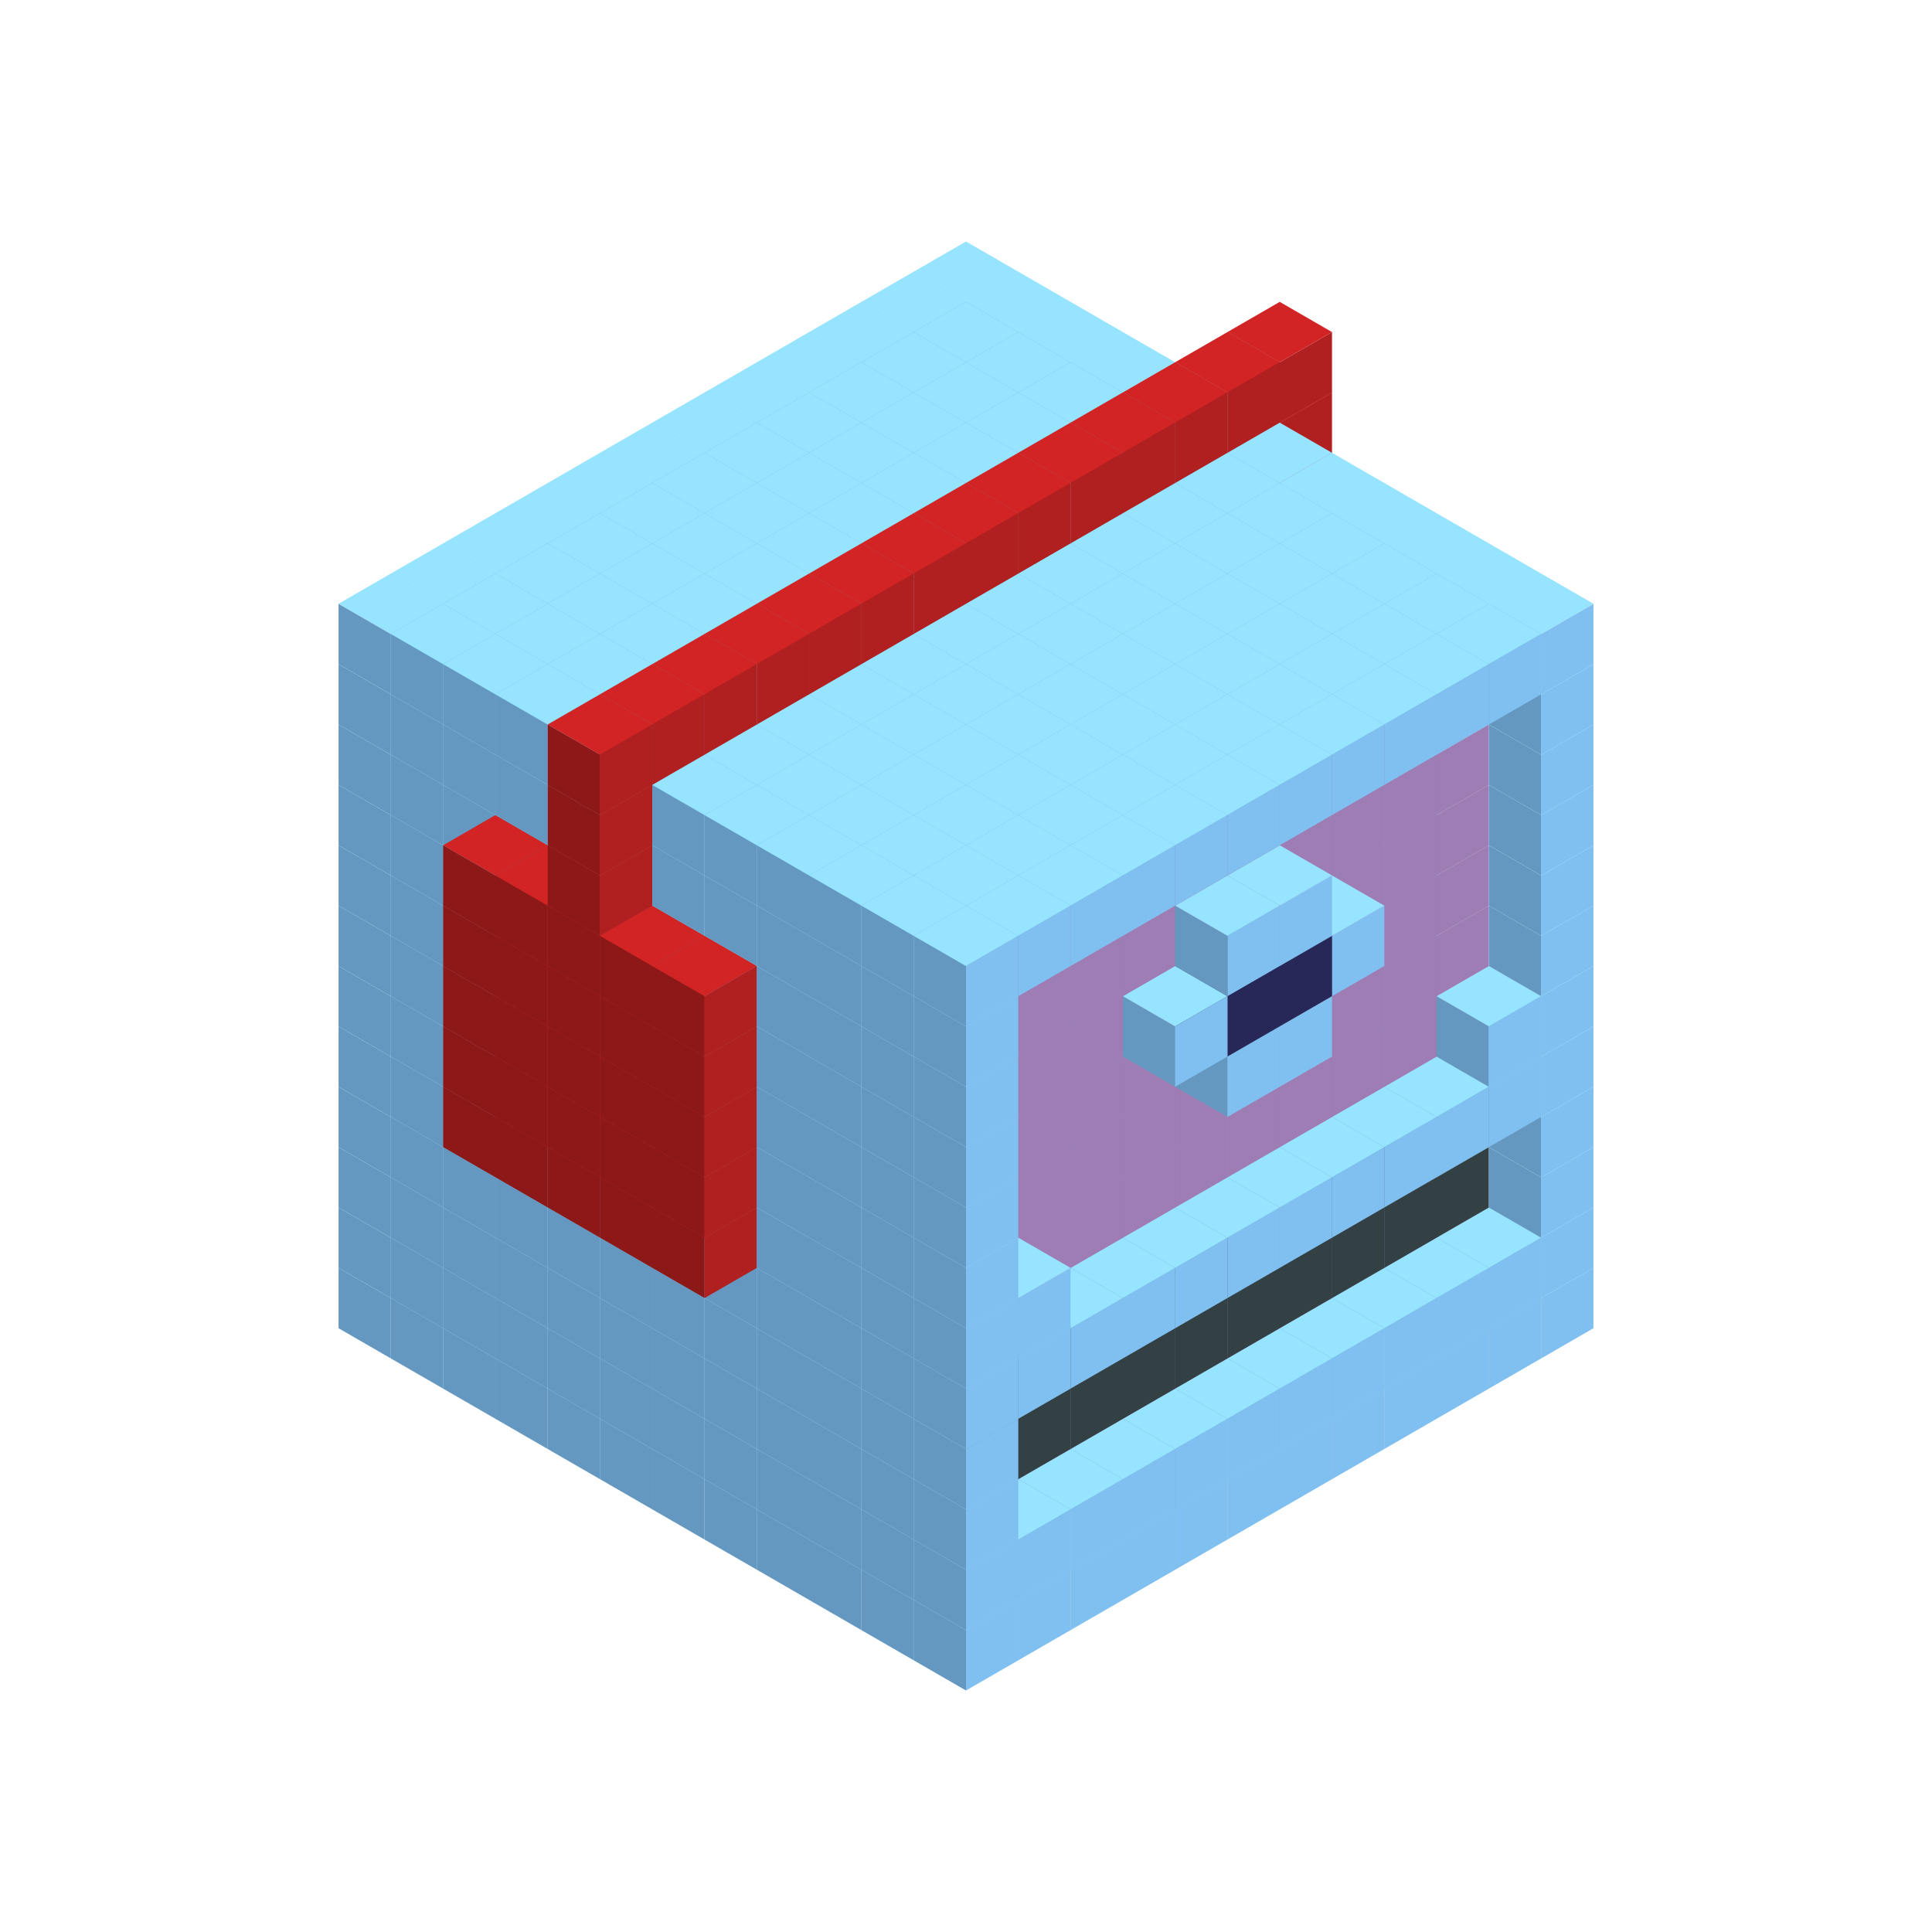 
<svg width='600' height='600' viewBox='4436371 5550000 3200000 3200000' xmlns='http://www.w3.org/2000/svg' xmlns:xlink='http://www.w3.org/1999/xlink'>
<use xlink:href='#v-0x0000013a-1' transform='translate(983738,3600000)'/>
<use xlink:href='#v-0x0000013a-1' transform='translate(1070341,3650000)'/>
<use xlink:href='#v-0x0000013a-1' transform='translate(1156944,3700000)'/>
<use xlink:href='#v-0x0000013a-1' transform='translate(1243547,3750000)'/>
<use xlink:href='#v-0x0000013a-1' transform='translate(1330150,3800000)'/>
<use xlink:href='#v-0x0000013a-1' transform='translate(1416753,3850000)'/>
<use xlink:href='#v-0x0000013a-1' transform='translate(1503356,3900000)'/>
<use xlink:href='#v-0x0000013a-1' transform='translate(1589959,3950000)'/>
<use xlink:href='#v-0x0000013a-1' transform='translate(1676562,4000000)'/>
<use xlink:href='#v-0x0000013a-1' transform='translate(1763165,4050000)'/>
<use xlink:href='#v-0x0000013a-1' transform='translate(1849768,4100000)'/>
<use xlink:href='#v-0x0000013a-1' transform='translate(2889004,3600000)'/>
<use xlink:href='#v-0x0000013a-1' transform='translate(2802401,3650000)'/>
<use xlink:href='#v-0x0000013a-1' transform='translate(2715798,3700000)'/>
<use xlink:href='#v-0x0000013a-1' transform='translate(2629195,3750000)'/>
<use xlink:href='#v-0x0000013a-1' transform='translate(2542592,3800000)'/>
<use xlink:href='#v-0x0000013a-1' transform='translate(2455989,3850000)'/>
<use xlink:href='#v-0x0000013a-1' transform='translate(2369386,3900000)'/>
<use xlink:href='#v-0x0000013a-1' transform='translate(2282783,3950000)'/>
<use xlink:href='#v-0x0000013a-1' transform='translate(2196180,4000000)'/>
<use xlink:href='#v-0x0000013a-1' transform='translate(2109577,4050000)'/>
<use xlink:href='#v-0x0000013a-1' transform='translate(2022974,4100000)'/>
<use xlink:href='#v-0x0000013a-1' transform='translate(1936371,4150000)'/>
<use xlink:href='#v-0x0000013a-1' transform='translate(983738,3500000)'/>
<use xlink:href='#v-0x0000013a-1' transform='translate(1070341,3550000)'/>
<use xlink:href='#v-0x0000013a-1' transform='translate(1156944,3600000)'/>
<use xlink:href='#v-0x0000013a-1' transform='translate(1243547,3650000)'/>
<use xlink:href='#v-0x0000013a-1' transform='translate(1330150,3700000)'/>
<use xlink:href='#v-0x0000013a-1' transform='translate(1416753,3750000)'/>
<use xlink:href='#v-0x0000013a-1' transform='translate(1503356,3800000)'/>
<use xlink:href='#v-0x0000013a-1' transform='translate(1589959,3850000)'/>
<use xlink:href='#v-0x0000013a-1' transform='translate(1676562,3900000)'/>
<use xlink:href='#v-0x0000013a-1' transform='translate(1763165,3950000)'/>
<use xlink:href='#v-0x0000013a-2' transform='translate(2715798,3500000)'/>
<use xlink:href='#v-0x0000013a-2' transform='translate(2629195,3550000)'/>
<use xlink:href='#v-0x0000013a-2' transform='translate(2542592,3600000)'/>
<use xlink:href='#v-0x0000013a-2' transform='translate(2455989,3650000)'/>
<use xlink:href='#v-0x0000013a-2' transform='translate(2369386,3700000)'/>
<use xlink:href='#v-0x0000013a-2' transform='translate(2282783,3750000)'/>
<use xlink:href='#v-0x0000013a-2' transform='translate(2196180,3800000)'/>
<use xlink:href='#v-0x0000013a-2' transform='translate(2109577,3850000)'/>
<use xlink:href='#v-0x0000013a-2' transform='translate(2022974,3900000)'/>
<use xlink:href='#v-0x0000013a-2' transform='translate(1936371,3950000)'/>
<use xlink:href='#v-0x0000013a-1' transform='translate(1849768,4000000)'/>
<use xlink:href='#v-0x0000013a-1' transform='translate(2889004,3500000)'/>
<use xlink:href='#v-0x0000013a-1' transform='translate(2802401,3550000)'/>
<use xlink:href='#v-0x0000013a-1' transform='translate(2715798,3600000)'/>
<use xlink:href='#v-0x0000013a-1' transform='translate(2629195,3650000)'/>
<use xlink:href='#v-0x0000013a-1' transform='translate(2542592,3700000)'/>
<use xlink:href='#v-0x0000013a-1' transform='translate(2455989,3750000)'/>
<use xlink:href='#v-0x0000013a-1' transform='translate(2369386,3800000)'/>
<use xlink:href='#v-0x0000013a-1' transform='translate(2282783,3850000)'/>
<use xlink:href='#v-0x0000013a-1' transform='translate(2196180,3900000)'/>
<use xlink:href='#v-0x0000013a-1' transform='translate(2109577,3950000)'/>
<use xlink:href='#v-0x0000013a-1' transform='translate(2022974,4000000)'/>
<use xlink:href='#v-0x0000013a-1' transform='translate(1936371,4050000)'/>
<use xlink:href='#v-0x0000013a-1' transform='translate(983738,3400000)'/>
<use xlink:href='#v-0x0000013a-1' transform='translate(1070341,3450000)'/>
<use xlink:href='#v-0x0000013a-1' transform='translate(1156944,3500000)'/>
<use xlink:href='#v-0x0000013a-1' transform='translate(1243547,3550000)'/>
<use xlink:href='#v-0x0000013a-1' transform='translate(1330150,3600000)'/>
<use xlink:href='#v-0x0000013a-1' transform='translate(1416753,3650000)'/>
<use xlink:href='#v-0x0000013a-1' transform='translate(1503356,3700000)'/>
<use xlink:href='#v-0x0000013a-1' transform='translate(1589959,3750000)'/>
<use xlink:href='#v-0x0000013a-1' transform='translate(1676562,3800000)'/>
<use xlink:href='#v-0x0000013a-1' transform='translate(1763165,3850000)'/>
<use xlink:href='#v-0x0000013a-4' transform='translate(2715798,3400000)'/>
<use xlink:href='#v-0x0000013a-4' transform='translate(2629195,3450000)'/>
<use xlink:href='#v-0x0000013a-4' transform='translate(2542592,3500000)'/>
<use xlink:href='#v-0x0000013a-4' transform='translate(2455989,3550000)'/>
<use xlink:href='#v-0x0000013a-4' transform='translate(2369386,3600000)'/>
<use xlink:href='#v-0x0000013a-4' transform='translate(2282783,3650000)'/>
<use xlink:href='#v-0x0000013a-4' transform='translate(2196180,3700000)'/>
<use xlink:href='#v-0x0000013a-4' transform='translate(2109577,3750000)'/>
<use xlink:href='#v-0x0000013a-4' transform='translate(2022974,3800000)'/>
<use xlink:href='#v-0x0000013a-4' transform='translate(1936371,3850000)'/>
<use xlink:href='#v-0x0000013a-1' transform='translate(1849768,3900000)'/>
<use xlink:href='#v-0x0000013a-1' transform='translate(2889004,3400000)'/>
<use xlink:href='#v-0x0000013a-1' transform='translate(1936371,3950000)'/>
<use xlink:href='#v-0x0000013a-1' transform='translate(983738,3300000)'/>
<use xlink:href='#v-0x0000013a-1' transform='translate(1070341,3350000)'/>
<use xlink:href='#v-0x0000013a-1' transform='translate(1156944,3400000)'/>
<use xlink:href='#v-0x0000013a-1' transform='translate(1243547,3450000)'/>
<use xlink:href='#v-0x0000013a-1' transform='translate(1330150,3500000)'/>
<use xlink:href='#v-0x0000013a-1' transform='translate(1416753,3550000)'/>
<use xlink:href='#v-0x0000013a-1' transform='translate(1503356,3600000)'/>
<use xlink:href='#v-0x0000013a-1' transform='translate(1589959,3650000)'/>
<use xlink:href='#v-0x0000013a-1' transform='translate(1676562,3700000)'/>
<use xlink:href='#v-0x0000013a-1' transform='translate(1763165,3750000)'/>
<use xlink:href='#v-0x0000013a-4' transform='translate(2715798,3300000)'/>
<use xlink:href='#v-0x0000013a-4' transform='translate(2629195,3350000)'/>
<use xlink:href='#v-0x0000013a-4' transform='translate(2542592,3400000)'/>
<use xlink:href='#v-0x0000013a-4' transform='translate(2455989,3450000)'/>
<use xlink:href='#v-0x0000013a-4' transform='translate(2369386,3500000)'/>
<use xlink:href='#v-0x0000013a-4' transform='translate(2282783,3550000)'/>
<use xlink:href='#v-0x0000013a-4' transform='translate(2196180,3600000)'/>
<use xlink:href='#v-0x0000013a-4' transform='translate(2109577,3650000)'/>
<use xlink:href='#v-0x0000013a-4' transform='translate(2022974,3700000)'/>
<use xlink:href='#v-0x0000013a-4' transform='translate(1936371,3750000)'/>
<use xlink:href='#v-0x0000013a-1' transform='translate(1849768,3800000)'/>
<use xlink:href='#v-0x0000013a-1' transform='translate(2889004,3300000)'/>
<use xlink:href='#v-0x0000013a-1' transform='translate(1936371,3850000)'/>
<use xlink:href='#v-0x0000013a-1' transform='translate(983738,3200000)'/>
<use xlink:href='#v-0x0000013a-1' transform='translate(1070341,3250000)'/>
<use xlink:href='#v-0x0000013a-1' transform='translate(1156944,3300000)'/>
<use xlink:href='#v-0x0000013a-1' transform='translate(1243547,3350000)'/>
<use xlink:href='#v-0x0000013a-1' transform='translate(1330150,3400000)'/>
<use xlink:href='#v-0x0000013a-1' transform='translate(1416753,3450000)'/>
<use xlink:href='#v-0x0000013a-1' transform='translate(1503356,3500000)'/>
<use xlink:href='#v-0x0000013a-1' transform='translate(1589959,3550000)'/>
<use xlink:href='#v-0x0000013a-1' transform='translate(1676562,3600000)'/>
<use xlink:href='#v-0x0000013a-1' transform='translate(1763165,3650000)'/>
<use xlink:href='#v-0x0000013a-2' transform='translate(2715798,3200000)'/>
<use xlink:href='#v-0x0000013a-2' transform='translate(2629195,3250000)'/>
<use xlink:href='#v-0x0000013a-2' transform='translate(2542592,3300000)'/>
<use xlink:href='#v-0x0000013a-2' transform='translate(2455989,3350000)'/>
<use xlink:href='#v-0x0000013a-2' transform='translate(2369386,3400000)'/>
<use xlink:href='#v-0x0000013a-2' transform='translate(2282783,3450000)'/>
<use xlink:href='#v-0x0000013a-2' transform='translate(2196180,3500000)'/>
<use xlink:href='#v-0x0000013a-2' transform='translate(2109577,3550000)'/>
<use xlink:href='#v-0x0000013a-2' transform='translate(2022974,3600000)'/>
<use xlink:href='#v-0x0000013a-2' transform='translate(1936371,3650000)'/>
<use xlink:href='#v-0x0000013a-1' transform='translate(1849768,3700000)'/>
<use xlink:href='#v-0x0000013a-1' transform='translate(2889004,3200000)'/>
<use xlink:href='#v-0x0000013a-1' transform='translate(2802401,3250000)'/>
<use xlink:href='#v-0x0000013a-1' transform='translate(2715798,3300000)'/>
<use xlink:href='#v-0x0000013a-1' transform='translate(2629195,3350000)'/>
<use xlink:href='#v-0x0000013a-1' transform='translate(2542592,3400000)'/>
<use xlink:href='#v-0x0000013a-1' transform='translate(2455989,3450000)'/>
<use xlink:href='#v-0x0000013a-1' transform='translate(2369386,3500000)'/>
<use xlink:href='#v-0x0000013a-1' transform='translate(2282783,3550000)'/>
<use xlink:href='#v-0x0000013a-1' transform='translate(2196180,3600000)'/>
<use xlink:href='#v-0x0000013a-1' transform='translate(2109577,3650000)'/>
<use xlink:href='#v-0x0000013a-1' transform='translate(2022974,3700000)'/>
<use xlink:href='#v-0x0000013a-1' transform='translate(1936371,3750000)'/>
<use xlink:href='#v-0x0000013a-1' transform='translate(983738,3100000)'/>
<use xlink:href='#v-0x0000013a-1' transform='translate(1070341,3150000)'/>
<use xlink:href='#v-0x0000013a-1' transform='translate(1156944,3200000)'/>
<use xlink:href='#v-0x0000013a-5' transform='translate(2282783,2650000)'/>
<use xlink:href='#v-0x0000013a-1' transform='translate(1243547,3250000)'/>
<use xlink:href='#v-0x0000013a-5' transform='translate(1156944,3300000)'/>
<use xlink:href='#v-0x0000013a-5' transform='translate(2369386,2700000)'/>
<use xlink:href='#v-0x0000013a-1' transform='translate(1330150,3300000)'/>
<use xlink:href='#v-0x0000013a-5' transform='translate(1243547,3350000)'/>
<use xlink:href='#v-0x0000013a-5' transform='translate(2455989,2750000)'/>
<use xlink:href='#v-0x0000013a-1' transform='translate(1416753,3350000)'/>
<use xlink:href='#v-0x0000013a-5' transform='translate(1330150,3400000)'/>
<use xlink:href='#v-0x0000013a-5' transform='translate(2542592,2800000)'/>
<use xlink:href='#v-0x0000013a-1' transform='translate(1503356,3400000)'/>
<use xlink:href='#v-0x0000013a-5' transform='translate(1416753,3450000)'/>
<use xlink:href='#v-0x0000013a-5' transform='translate(2629195,2850000)'/>
<use xlink:href='#v-0x0000013a-1' transform='translate(1589959,3450000)'/>
<use xlink:href='#v-0x0000013a-5' transform='translate(1503356,3500000)'/>
<use xlink:href='#v-0x0000013a-1' transform='translate(1676562,3500000)'/>
<use xlink:href='#v-0x0000013a-1' transform='translate(1763165,3550000)'/>
<use xlink:href='#v-0x0000013a-2' transform='translate(2715798,3100000)'/>
<use xlink:href='#v-0x0000013a-2' transform='translate(2629195,3150000)'/>
<use xlink:href='#v-0x0000013a-2' transform='translate(2542592,3200000)'/>
<use xlink:href='#v-0x0000013a-2' transform='translate(2455989,3250000)'/>
<use xlink:href='#v-0x0000013a-2' transform='translate(2369386,3300000)'/>
<use xlink:href='#v-0x0000013a-2' transform='translate(2282783,3350000)'/>
<use xlink:href='#v-0x0000013a-2' transform='translate(2196180,3400000)'/>
<use xlink:href='#v-0x0000013a-2' transform='translate(2109577,3450000)'/>
<use xlink:href='#v-0x0000013a-2' transform='translate(2022974,3500000)'/>
<use xlink:href='#v-0x0000013a-2' transform='translate(1936371,3550000)'/>
<use xlink:href='#v-0x0000013a-1' transform='translate(1849768,3600000)'/>
<use xlink:href='#v-0x0000013a-1' transform='translate(2889004,3100000)'/>
<use xlink:href='#v-0x0000013a-1' transform='translate(2802401,3150000)'/>
<use xlink:href='#v-0x0000013a-1' transform='translate(2022974,3600000)'/>
<use xlink:href='#v-0x0000013a-1' transform='translate(1936371,3650000)'/>
<use xlink:href='#v-0x0000013a-1' transform='translate(983738,3000000)'/>
<use xlink:href='#v-0x0000013a-1' transform='translate(1070341,3050000)'/>
<use xlink:href='#v-0x0000013a-1' transform='translate(1156944,3100000)'/>
<use xlink:href='#v-0x0000013a-5' transform='translate(2282783,2550000)'/>
<use xlink:href='#v-0x0000013a-1' transform='translate(1243547,3150000)'/>
<use xlink:href='#v-0x0000013a-5' transform='translate(1156944,3200000)'/>
<use xlink:href='#v-0x0000013a-5' transform='translate(2369386,2600000)'/>
<use xlink:href='#v-0x0000013a-1' transform='translate(1330150,3200000)'/>
<use xlink:href='#v-0x0000013a-5' transform='translate(1243547,3250000)'/>
<use xlink:href='#v-0x0000013a-5' transform='translate(2455989,2650000)'/>
<use xlink:href='#v-0x0000013a-1' transform='translate(1416753,3250000)'/>
<use xlink:href='#v-0x0000013a-5' transform='translate(1330150,3300000)'/>
<use xlink:href='#v-0x0000013a-5' transform='translate(2542592,2700000)'/>
<use xlink:href='#v-0x0000013a-1' transform='translate(1503356,3300000)'/>
<use xlink:href='#v-0x0000013a-5' transform='translate(1416753,3350000)'/>
<use xlink:href='#v-0x0000013a-5' transform='translate(2629195,2750000)'/>
<use xlink:href='#v-0x0000013a-1' transform='translate(1589959,3350000)'/>
<use xlink:href='#v-0x0000013a-5' transform='translate(1503356,3400000)'/>
<use xlink:href='#v-0x0000013a-1' transform='translate(1676562,3400000)'/>
<use xlink:href='#v-0x0000013a-1' transform='translate(1763165,3450000)'/>
<use xlink:href='#v-0x0000013a-2' transform='translate(2715798,3000000)'/>
<use xlink:href='#v-0x0000013a-2' transform='translate(2629195,3050000)'/>
<use xlink:href='#v-0x0000013a-2' transform='translate(2542592,3100000)'/>
<use xlink:href='#v-0x0000013a-2' transform='translate(2455989,3150000)'/>
<use xlink:href='#v-0x0000013a-2' transform='translate(2369386,3200000)'/>
<use xlink:href='#v-0x0000013a-2' transform='translate(2282783,3250000)'/>
<use xlink:href='#v-0x0000013a-2' transform='translate(2196180,3300000)'/>
<use xlink:href='#v-0x0000013a-2' transform='translate(2109577,3350000)'/>
<use xlink:href='#v-0x0000013a-2' transform='translate(2022974,3400000)'/>
<use xlink:href='#v-0x0000013a-2' transform='translate(1936371,3450000)'/>
<use xlink:href='#v-0x0000013a-1' transform='translate(1849768,3500000)'/>
<use xlink:href='#v-0x0000013a-1' transform='translate(2889004,3000000)'/>
<use xlink:href='#v-0x0000013a-1' transform='translate(1936371,3550000)'/>
<use xlink:href='#v-0x0000013a-1' transform='translate(983738,2900000)'/>
<use xlink:href='#v-0x0000013a-1' transform='translate(1070341,2950000)'/>
<use xlink:href='#v-0x0000013a-1' transform='translate(1156944,3000000)'/>
<use xlink:href='#v-0x0000013a-5' transform='translate(2282783,2450000)'/>
<use xlink:href='#v-0x0000013a-1' transform='translate(1243547,3050000)'/>
<use xlink:href='#v-0x0000013a-5' transform='translate(1156944,3100000)'/>
<use xlink:href='#v-0x0000013a-5' transform='translate(2369386,2500000)'/>
<use xlink:href='#v-0x0000013a-1' transform='translate(1330150,3100000)'/>
<use xlink:href='#v-0x0000013a-5' transform='translate(1243547,3150000)'/>
<use xlink:href='#v-0x0000013a-5' transform='translate(2455989,2550000)'/>
<use xlink:href='#v-0x0000013a-1' transform='translate(1416753,3150000)'/>
<use xlink:href='#v-0x0000013a-5' transform='translate(1330150,3200000)'/>
<use xlink:href='#v-0x0000013a-5' transform='translate(2542592,2600000)'/>
<use xlink:href='#v-0x0000013a-1' transform='translate(1503356,3200000)'/>
<use xlink:href='#v-0x0000013a-5' transform='translate(1416753,3250000)'/>
<use xlink:href='#v-0x0000013a-5' transform='translate(2629195,2650000)'/>
<use xlink:href='#v-0x0000013a-1' transform='translate(1589959,3250000)'/>
<use xlink:href='#v-0x0000013a-5' transform='translate(1503356,3300000)'/>
<use xlink:href='#v-0x0000013a-1' transform='translate(1676562,3300000)'/>
<use xlink:href='#v-0x0000013a-1' transform='translate(1763165,3350000)'/>
<use xlink:href='#v-0x0000013a-2' transform='translate(2715798,2900000)'/>
<use xlink:href='#v-0x0000013a-2' transform='translate(2629195,2950000)'/>
<use xlink:href='#v-0x0000013a-2' transform='translate(2542592,3000000)'/>
<use xlink:href='#v-0x0000013a-2' transform='translate(2455989,3050000)'/>
<use xlink:href='#v-0x0000013a-2' transform='translate(2369386,3100000)'/>
<use xlink:href='#v-0x0000013a-2' transform='translate(2282783,3150000)'/>
<use xlink:href='#v-0x0000013a-2' transform='translate(2196180,3200000)'/>
<use xlink:href='#v-0x0000013a-2' transform='translate(2109577,3250000)'/>
<use xlink:href='#v-0x0000013a-2' transform='translate(2022974,3300000)'/>
<use xlink:href='#v-0x0000013a-2' transform='translate(1936371,3350000)'/>
<use xlink:href='#v-0x0000013a-1' transform='translate(1849768,3400000)'/>
<use xlink:href='#v-0x0000013a-1' transform='translate(2889004,2900000)'/>
<use xlink:href='#v-0x0000013a-1' transform='translate(2455989,3150000)'/>
<use xlink:href='#v-0x0000013a-1' transform='translate(2369386,3200000)'/>
<use xlink:href='#v-0x0000013a-1' transform='translate(1936371,3450000)'/>
<use xlink:href='#v-0x0000013a-1' transform='translate(983738,2800000)'/>
<use xlink:href='#v-0x0000013a-1' transform='translate(1070341,2850000)'/>
<use xlink:href='#v-0x0000013a-1' transform='translate(1156944,2900000)'/>
<use xlink:href='#v-0x0000013a-5' transform='translate(2282783,2350000)'/>
<use xlink:href='#v-0x0000013a-1' transform='translate(1243547,2950000)'/>
<use xlink:href='#v-0x0000013a-5' transform='translate(1156944,3000000)'/>
<use xlink:href='#v-0x0000013a-5' transform='translate(2369386,2400000)'/>
<use xlink:href='#v-0x0000013a-1' transform='translate(1330150,3000000)'/>
<use xlink:href='#v-0x0000013a-5' transform='translate(1243547,3050000)'/>
<use xlink:href='#v-0x0000013a-5' transform='translate(2455989,2450000)'/>
<use xlink:href='#v-0x0000013a-1' transform='translate(1416753,3050000)'/>
<use xlink:href='#v-0x0000013a-5' transform='translate(1330150,3100000)'/>
<use xlink:href='#v-0x0000013a-5' transform='translate(2542592,2500000)'/>
<use xlink:href='#v-0x0000013a-1' transform='translate(1503356,3100000)'/>
<use xlink:href='#v-0x0000013a-5' transform='translate(1416753,3150000)'/>
<use xlink:href='#v-0x0000013a-5' transform='translate(2629195,2550000)'/>
<use xlink:href='#v-0x0000013a-1' transform='translate(1589959,3150000)'/>
<use xlink:href='#v-0x0000013a-5' transform='translate(1503356,3200000)'/>
<use xlink:href='#v-0x0000013a-1' transform='translate(1676562,3200000)'/>
<use xlink:href='#v-0x0000013a-1' transform='translate(1763165,3250000)'/>
<use xlink:href='#v-0x0000013a-2' transform='translate(2715798,2800000)'/>
<use xlink:href='#v-0x0000013a-2' transform='translate(2629195,2850000)'/>
<use xlink:href='#v-0x0000013a-2' transform='translate(2542592,2900000)'/>
<use xlink:href='#v-0x0000013a-2' transform='translate(2455989,2950000)'/>
<use xlink:href='#v-0x0000013a-2' transform='translate(2369386,3000000)'/>
<use xlink:href='#v-0x0000013a-2' transform='translate(2282783,3050000)'/>
<use xlink:href='#v-0x0000013a-2' transform='translate(2196180,3100000)'/>
<use xlink:href='#v-0x0000013a-2' transform='translate(2109577,3150000)'/>
<use xlink:href='#v-0x0000013a-2' transform='translate(2022974,3200000)'/>
<use xlink:href='#v-0x0000013a-2' transform='translate(1936371,3250000)'/>
<use xlink:href='#v-0x0000013a-1' transform='translate(1849768,3300000)'/>
<use xlink:href='#v-0x0000013a-1' transform='translate(2889004,2800000)'/>
<use xlink:href='#v-0x0000013a-1' transform='translate(2542592,3000000)'/>
<use xlink:href='#v-0x0000013a-3' transform='translate(2455989,3050000)'/>
<use xlink:href='#v-0x0000013a-3' transform='translate(2369386,3100000)'/>
<use xlink:href='#v-0x0000013a-1' transform='translate(2282783,3150000)'/>
<use xlink:href='#v-0x0000013a-1' transform='translate(1936371,3350000)'/>
<use xlink:href='#v-0x0000013a-1' transform='translate(983738,2700000)'/>
<use xlink:href='#v-0x0000013a-1' transform='translate(1070341,2750000)'/>
<use xlink:href='#v-0x0000013a-1' transform='translate(1156944,2800000)'/>
<use xlink:href='#v-0x0000013a-5' transform='translate(2282783,2250000)'/>
<use xlink:href='#v-0x0000013a-1' transform='translate(1243547,2850000)'/>
<use xlink:href='#v-0x0000013a-5' transform='translate(1156944,2900000)'/>
<use xlink:href='#v-0x0000013a-5' transform='translate(2369386,2300000)'/>
<use xlink:href='#v-0x0000013a-1' transform='translate(1330150,2900000)'/>
<use xlink:href='#v-0x0000013a-5' transform='translate(1243547,2950000)'/>
<use xlink:href='#v-0x0000013a-5' transform='translate(2455989,2350000)'/>
<use xlink:href='#v-0x0000013a-1' transform='translate(1416753,2950000)'/>
<use xlink:href='#v-0x0000013a-5' transform='translate(1330150,3000000)'/>
<use xlink:href='#v-0x0000013a-5' transform='translate(2542592,2400000)'/>
<use xlink:href='#v-0x0000013a-1' transform='translate(1503356,3000000)'/>
<use xlink:href='#v-0x0000013a-5' transform='translate(1416753,3050000)'/>
<use xlink:href='#v-0x0000013a-5' transform='translate(2629195,2450000)'/>
<use xlink:href='#v-0x0000013a-1' transform='translate(1589959,3050000)'/>
<use xlink:href='#v-0x0000013a-5' transform='translate(1503356,3100000)'/>
<use xlink:href='#v-0x0000013a-1' transform='translate(1676562,3100000)'/>
<use xlink:href='#v-0x0000013a-1' transform='translate(1763165,3150000)'/>
<use xlink:href='#v-0x0000013a-2' transform='translate(2715798,2700000)'/>
<use xlink:href='#v-0x0000013a-2' transform='translate(2629195,2750000)'/>
<use xlink:href='#v-0x0000013a-2' transform='translate(2542592,2800000)'/>
<use xlink:href='#v-0x0000013a-2' transform='translate(2455989,2850000)'/>
<use xlink:href='#v-0x0000013a-2' transform='translate(2369386,2900000)'/>
<use xlink:href='#v-0x0000013a-2' transform='translate(2282783,2950000)'/>
<use xlink:href='#v-0x0000013a-2' transform='translate(2196180,3000000)'/>
<use xlink:href='#v-0x0000013a-2' transform='translate(2109577,3050000)'/>
<use xlink:href='#v-0x0000013a-2' transform='translate(2022974,3100000)'/>
<use xlink:href='#v-0x0000013a-2' transform='translate(1936371,3150000)'/>
<use xlink:href='#v-0x0000013a-1' transform='translate(1849768,3200000)'/>
<use xlink:href='#v-0x0000013a-1' transform='translate(2889004,2700000)'/>
<use xlink:href='#v-0x0000013a-1' transform='translate(2455989,2950000)'/>
<use xlink:href='#v-0x0000013a-1' transform='translate(2369386,3000000)'/>
<use xlink:href='#v-0x0000013a-1' transform='translate(1936371,3250000)'/>
<use xlink:href='#v-0x0000013a-1' transform='translate(983738,2600000)'/>
<use xlink:href='#v-0x0000013a-1' transform='translate(1070341,2650000)'/>
<use xlink:href='#v-0x0000013a-1' transform='translate(1156944,2700000)'/>
<use xlink:href='#v-0x0000013a-1' transform='translate(1243547,2750000)'/>
<use xlink:href='#v-0x0000013a-1' transform='translate(1330150,2800000)'/>
<use xlink:href='#v-0x0000013a-5' transform='translate(2455989,2250000)'/>
<use xlink:href='#v-0x0000013a-1' transform='translate(1416753,2850000)'/>
<use xlink:href='#v-0x0000013a-5' transform='translate(1330150,2900000)'/>
<use xlink:href='#v-0x0000013a-1' transform='translate(1503356,2900000)'/>
<use xlink:href='#v-0x0000013a-1' transform='translate(1589959,2950000)'/>
<use xlink:href='#v-0x0000013a-1' transform='translate(1676562,3000000)'/>
<use xlink:href='#v-0x0000013a-1' transform='translate(1763165,3050000)'/>
<use xlink:href='#v-0x0000013a-2' transform='translate(2715798,2600000)'/>
<use xlink:href='#v-0x0000013a-2' transform='translate(2629195,2650000)'/>
<use xlink:href='#v-0x0000013a-2' transform='translate(2542592,2700000)'/>
<use xlink:href='#v-0x0000013a-2' transform='translate(2455989,2750000)'/>
<use xlink:href='#v-0x0000013a-2' transform='translate(2369386,2800000)'/>
<use xlink:href='#v-0x0000013a-2' transform='translate(2282783,2850000)'/>
<use xlink:href='#v-0x0000013a-2' transform='translate(2196180,2900000)'/>
<use xlink:href='#v-0x0000013a-2' transform='translate(2109577,2950000)'/>
<use xlink:href='#v-0x0000013a-2' transform='translate(2022974,3000000)'/>
<use xlink:href='#v-0x0000013a-2' transform='translate(1936371,3050000)'/>
<use xlink:href='#v-0x0000013a-1' transform='translate(1849768,3100000)'/>
<use xlink:href='#v-0x0000013a-1' transform='translate(2889004,2600000)'/>
<use xlink:href='#v-0x0000013a-1' transform='translate(1936371,3150000)'/>
<use xlink:href='#v-0x0000013a-1' transform='translate(1936371,1950000)'/>
<use xlink:href='#v-0x0000013a-1' transform='translate(1849768,2000000)'/>
<use xlink:href='#v-0x0000013a-1' transform='translate(1763165,2050000)'/>
<use xlink:href='#v-0x0000013a-1' transform='translate(1676562,2100000)'/>
<use xlink:href='#v-0x0000013a-1' transform='translate(1589959,2150000)'/>
<use xlink:href='#v-0x0000013a-1' transform='translate(1503356,2200000)'/>
<use xlink:href='#v-0x0000013a-1' transform='translate(1416753,2250000)'/>
<use xlink:href='#v-0x0000013a-1' transform='translate(1330150,2300000)'/>
<use xlink:href='#v-0x0000013a-1' transform='translate(1243547,2350000)'/>
<use xlink:href='#v-0x0000013a-1' transform='translate(1156944,2400000)'/>
<use xlink:href='#v-0x0000013a-1' transform='translate(1070341,2450000)'/>
<use xlink:href='#v-0x0000013a-1' transform='translate(983738,2500000)'/>
<use xlink:href='#v-0x0000013a-1' transform='translate(2022974,2000000)'/>
<use xlink:href='#v-0x0000013a-1' transform='translate(1936371,2050000)'/>
<use xlink:href='#v-0x0000013a-1' transform='translate(1849768,2100000)'/>
<use xlink:href='#v-0x0000013a-1' transform='translate(1763165,2150000)'/>
<use xlink:href='#v-0x0000013a-1' transform='translate(1676562,2200000)'/>
<use xlink:href='#v-0x0000013a-1' transform='translate(1589959,2250000)'/>
<use xlink:href='#v-0x0000013a-1' transform='translate(1503356,2300000)'/>
<use xlink:href='#v-0x0000013a-1' transform='translate(1416753,2350000)'/>
<use xlink:href='#v-0x0000013a-1' transform='translate(1330150,2400000)'/>
<use xlink:href='#v-0x0000013a-1' transform='translate(1243547,2450000)'/>
<use xlink:href='#v-0x0000013a-1' transform='translate(1156944,2500000)'/>
<use xlink:href='#v-0x0000013a-1' transform='translate(1070341,2550000)'/>
<use xlink:href='#v-0x0000013a-1' transform='translate(2109577,2050000)'/>
<use xlink:href='#v-0x0000013a-1' transform='translate(2022974,2100000)'/>
<use xlink:href='#v-0x0000013a-1' transform='translate(1936371,2150000)'/>
<use xlink:href='#v-0x0000013a-1' transform='translate(1849768,2200000)'/>
<use xlink:href='#v-0x0000013a-1' transform='translate(1763165,2250000)'/>
<use xlink:href='#v-0x0000013a-1' transform='translate(1676562,2300000)'/>
<use xlink:href='#v-0x0000013a-1' transform='translate(1589959,2350000)'/>
<use xlink:href='#v-0x0000013a-1' transform='translate(1503356,2400000)'/>
<use xlink:href='#v-0x0000013a-1' transform='translate(1416753,2450000)'/>
<use xlink:href='#v-0x0000013a-1' transform='translate(1330150,2500000)'/>
<use xlink:href='#v-0x0000013a-1' transform='translate(1243547,2550000)'/>
<use xlink:href='#v-0x0000013a-1' transform='translate(1156944,2600000)'/>
<use xlink:href='#v-0x0000013a-1' transform='translate(2196180,2100000)'/>
<use xlink:href='#v-0x0000013a-1' transform='translate(2109577,2150000)'/>
<use xlink:href='#v-0x0000013a-1' transform='translate(2022974,2200000)'/>
<use xlink:href='#v-0x0000013a-1' transform='translate(1936371,2250000)'/>
<use xlink:href='#v-0x0000013a-1' transform='translate(1849768,2300000)'/>
<use xlink:href='#v-0x0000013a-1' transform='translate(1763165,2350000)'/>
<use xlink:href='#v-0x0000013a-1' transform='translate(1676562,2400000)'/>
<use xlink:href='#v-0x0000013a-1' transform='translate(1589959,2450000)'/>
<use xlink:href='#v-0x0000013a-1' transform='translate(1503356,2500000)'/>
<use xlink:href='#v-0x0000013a-1' transform='translate(1416753,2550000)'/>
<use xlink:href='#v-0x0000013a-1' transform='translate(1330150,2600000)'/>
<use xlink:href='#v-0x0000013a-1' transform='translate(1243547,2650000)'/>
<use xlink:href='#v-0x0000013a-1' transform='translate(2282783,2150000)'/>
<use xlink:href='#v-0x0000013a-1' transform='translate(2196180,2200000)'/>
<use xlink:href='#v-0x0000013a-1' transform='translate(2109577,2250000)'/>
<use xlink:href='#v-0x0000013a-1' transform='translate(2022974,2300000)'/>
<use xlink:href='#v-0x0000013a-1' transform='translate(1936371,2350000)'/>
<use xlink:href='#v-0x0000013a-1' transform='translate(1849768,2400000)'/>
<use xlink:href='#v-0x0000013a-1' transform='translate(1763165,2450000)'/>
<use xlink:href='#v-0x0000013a-1' transform='translate(1676562,2500000)'/>
<use xlink:href='#v-0x0000013a-1' transform='translate(1589959,2550000)'/>
<use xlink:href='#v-0x0000013a-1' transform='translate(1503356,2600000)'/>
<use xlink:href='#v-0x0000013a-1' transform='translate(1416753,2650000)'/>
<use xlink:href='#v-0x0000013a-1' transform='translate(1330150,2700000)'/>
<use xlink:href='#v-0x0000013a-5' transform='translate(2455989,2150000)'/>
<use xlink:href='#v-0x0000013a-1' transform='translate(2369386,2200000)'/>
<use xlink:href='#v-0x0000013a-1' transform='translate(2282783,2250000)'/>
<use xlink:href='#v-0x0000013a-1' transform='translate(2196180,2300000)'/>
<use xlink:href='#v-0x0000013a-1' transform='translate(2109577,2350000)'/>
<use xlink:href='#v-0x0000013a-1' transform='translate(2022974,2400000)'/>
<use xlink:href='#v-0x0000013a-1' transform='translate(1936371,2450000)'/>
<use xlink:href='#v-0x0000013a-1' transform='translate(1849768,2500000)'/>
<use xlink:href='#v-0x0000013a-1' transform='translate(1763165,2550000)'/>
<use xlink:href='#v-0x0000013a-1' transform='translate(1676562,2600000)'/>
<use xlink:href='#v-0x0000013a-1' transform='translate(1589959,2650000)'/>
<use xlink:href='#v-0x0000013a-1' transform='translate(1503356,2700000)'/>
<use xlink:href='#v-0x0000013a-1' transform='translate(1416753,2750000)'/>
<use xlink:href='#v-0x0000013a-5' transform='translate(1330150,2800000)'/>
<use xlink:href='#v-0x0000013a-1' transform='translate(2455989,2250000)'/>
<use xlink:href='#v-0x0000013a-1' transform='translate(2369386,2300000)'/>
<use xlink:href='#v-0x0000013a-1' transform='translate(2282783,2350000)'/>
<use xlink:href='#v-0x0000013a-1' transform='translate(2196180,2400000)'/>
<use xlink:href='#v-0x0000013a-1' transform='translate(2109577,2450000)'/>
<use xlink:href='#v-0x0000013a-1' transform='translate(2022974,2500000)'/>
<use xlink:href='#v-0x0000013a-1' transform='translate(1936371,2550000)'/>
<use xlink:href='#v-0x0000013a-1' transform='translate(1849768,2600000)'/>
<use xlink:href='#v-0x0000013a-1' transform='translate(1763165,2650000)'/>
<use xlink:href='#v-0x0000013a-1' transform='translate(1676562,2700000)'/>
<use xlink:href='#v-0x0000013a-1' transform='translate(1589959,2750000)'/>
<use xlink:href='#v-0x0000013a-1' transform='translate(1503356,2800000)'/>
<use xlink:href='#v-0x0000013a-1' transform='translate(2542592,2300000)'/>
<use xlink:href='#v-0x0000013a-1' transform='translate(2455989,2350000)'/>
<use xlink:href='#v-0x0000013a-1' transform='translate(2369386,2400000)'/>
<use xlink:href='#v-0x0000013a-1' transform='translate(2282783,2450000)'/>
<use xlink:href='#v-0x0000013a-1' transform='translate(2196180,2500000)'/>
<use xlink:href='#v-0x0000013a-1' transform='translate(2109577,2550000)'/>
<use xlink:href='#v-0x0000013a-1' transform='translate(2022974,2600000)'/>
<use xlink:href='#v-0x0000013a-1' transform='translate(1936371,2650000)'/>
<use xlink:href='#v-0x0000013a-1' transform='translate(1849768,2700000)'/>
<use xlink:href='#v-0x0000013a-1' transform='translate(1763165,2750000)'/>
<use xlink:href='#v-0x0000013a-1' transform='translate(1676562,2800000)'/>
<use xlink:href='#v-0x0000013a-1' transform='translate(1589959,2850000)'/>
<use xlink:href='#v-0x0000013a-1' transform='translate(2629195,2350000)'/>
<use xlink:href='#v-0x0000013a-1' transform='translate(2542592,2400000)'/>
<use xlink:href='#v-0x0000013a-1' transform='translate(2455989,2450000)'/>
<use xlink:href='#v-0x0000013a-1' transform='translate(2369386,2500000)'/>
<use xlink:href='#v-0x0000013a-1' transform='translate(2282783,2550000)'/>
<use xlink:href='#v-0x0000013a-1' transform='translate(2196180,2600000)'/>
<use xlink:href='#v-0x0000013a-1' transform='translate(2109577,2650000)'/>
<use xlink:href='#v-0x0000013a-1' transform='translate(2022974,2700000)'/>
<use xlink:href='#v-0x0000013a-1' transform='translate(1936371,2750000)'/>
<use xlink:href='#v-0x0000013a-1' transform='translate(1849768,2800000)'/>
<use xlink:href='#v-0x0000013a-1' transform='translate(1763165,2850000)'/>
<use xlink:href='#v-0x0000013a-1' transform='translate(1676562,2900000)'/>
<use xlink:href='#v-0x0000013a-1' transform='translate(2715798,2400000)'/>
<use xlink:href='#v-0x0000013a-1' transform='translate(2629195,2450000)'/>
<use xlink:href='#v-0x0000013a-1' transform='translate(2542592,2500000)'/>
<use xlink:href='#v-0x0000013a-1' transform='translate(2455989,2550000)'/>
<use xlink:href='#v-0x0000013a-1' transform='translate(2369386,2600000)'/>
<use xlink:href='#v-0x0000013a-1' transform='translate(2282783,2650000)'/>
<use xlink:href='#v-0x0000013a-1' transform='translate(2196180,2700000)'/>
<use xlink:href='#v-0x0000013a-1' transform='translate(2109577,2750000)'/>
<use xlink:href='#v-0x0000013a-1' transform='translate(2022974,2800000)'/>
<use xlink:href='#v-0x0000013a-1' transform='translate(1936371,2850000)'/>
<use xlink:href='#v-0x0000013a-1' transform='translate(1849768,2900000)'/>
<use xlink:href='#v-0x0000013a-1' transform='translate(1763165,2950000)'/>
<use xlink:href='#v-0x0000013a-1' transform='translate(2802401,2450000)'/>
<use xlink:href='#v-0x0000013a-1' transform='translate(2715798,2500000)'/>
<use xlink:href='#v-0x0000013a-1' transform='translate(2629195,2550000)'/>
<use xlink:href='#v-0x0000013a-1' transform='translate(2542592,2600000)'/>
<use xlink:href='#v-0x0000013a-1' transform='translate(2455989,2650000)'/>
<use xlink:href='#v-0x0000013a-1' transform='translate(2369386,2700000)'/>
<use xlink:href='#v-0x0000013a-1' transform='translate(2282783,2750000)'/>
<use xlink:href='#v-0x0000013a-1' transform='translate(2196180,2800000)'/>
<use xlink:href='#v-0x0000013a-1' transform='translate(2109577,2850000)'/>
<use xlink:href='#v-0x0000013a-1' transform='translate(2022974,2900000)'/>
<use xlink:href='#v-0x0000013a-1' transform='translate(1936371,2950000)'/>
<use xlink:href='#v-0x0000013a-1' transform='translate(1849768,3000000)'/>
<use xlink:href='#v-0x0000013a-1' transform='translate(2889004,2500000)'/>
<use xlink:href='#v-0x0000013a-1' transform='translate(2802401,2550000)'/>
<use xlink:href='#v-0x0000013a-1' transform='translate(2715798,2600000)'/>
<use xlink:href='#v-0x0000013a-1' transform='translate(2629195,2650000)'/>
<use xlink:href='#v-0x0000013a-1' transform='translate(2542592,2700000)'/>
<use xlink:href='#v-0x0000013a-1' transform='translate(2455989,2750000)'/>
<use xlink:href='#v-0x0000013a-1' transform='translate(2369386,2800000)'/>
<use xlink:href='#v-0x0000013a-1' transform='translate(2282783,2850000)'/>
<use xlink:href='#v-0x0000013a-1' transform='translate(2196180,2900000)'/>
<use xlink:href='#v-0x0000013a-1' transform='translate(2109577,2950000)'/>
<use xlink:href='#v-0x0000013a-1' transform='translate(2022974,3000000)'/>
<use xlink:href='#v-0x0000013a-1' transform='translate(1936371,3050000)'/>
<use xlink:href='#v-0x0000013a-5' transform='translate(2455989,2050000)'/>
<use xlink:href='#v-0x0000013a-5' transform='translate(2369386,2100000)'/>
<use xlink:href='#v-0x0000013a-5' transform='translate(2282783,2150000)'/>
<use xlink:href='#v-0x0000013a-5' transform='translate(2196180,2200000)'/>
<use xlink:href='#v-0x0000013a-5' transform='translate(2109577,2250000)'/>
<use xlink:href='#v-0x0000013a-5' transform='translate(2022974,2300000)'/>
<use xlink:href='#v-0x0000013a-5' transform='translate(1936371,2350000)'/>
<use xlink:href='#v-0x0000013a-5' transform='translate(1849768,2400000)'/>
<use xlink:href='#v-0x0000013a-5' transform='translate(1763165,2450000)'/>
<use xlink:href='#v-0x0000013a-5' transform='translate(1676562,2500000)'/>
<use xlink:href='#v-0x0000013a-5' transform='translate(1589959,2550000)'/>
<use xlink:href='#v-0x0000013a-5' transform='translate(1503356,2600000)'/>
<use xlink:href='#v-0x0000013a-5' transform='translate(1416753,2650000)'/>
<use xlink:href='#v-0x0000013a-5' transform='translate(1330150,2700000)'/>
<defs>
<g id='v-0x0000013a-1'>
<polygon points='4100000,4100000 4100000,4200000 4013397,4150000 4013397,4050000' fill='#6498c0'/>
<polygon points='4100000,4100000 4100000,4200000 4186602,4150000 4186602,4050000' fill='#80c0f0'/>
<polygon points='4100000,4100000 4013397,4050000 4100000,4000000 4186602,4050000' fill='#96e4ff'/>
</g>
<g id='v-0x0000013a-2'>
<polygon points='4100000,4100000 4100000,4200000 4013397,4150000 4013397,4050000' fill='#7c6490'/>
<polygon points='4100000,4100000 4100000,4200000 4186602,4150000 4186602,4050000' fill='#9d7db4'/>
<polygon points='4100000,4100000 4013397,4050000 4100000,4000000 4186602,4050000' fill='#ba96d8'/>
</g>
<g id='v-0x0000013a-3'>
<polygon points='4100000,4100000 4100000,4200000 4013397,4150000 4013397,4050000' fill='#202044'/>
<polygon points='4100000,4100000 4100000,4200000 4186602,4150000 4186602,4050000' fill='#282858'/>
<polygon points='4100000,4100000 4013397,4050000 4100000,4000000 4186602,4050000' fill='#303066'/>
</g>
<g id='v-0x0000013a-4'>
<polygon points='4100000,4100000 4100000,4200000 4013397,4150000 4013397,4050000' fill='#283034'/>
<polygon points='4100000,4100000 4100000,4200000 4186602,4150000 4186602,4050000' fill='#334044'/>
<polygon points='4100000,4100000 4013397,4050000 4100000,4000000 4186602,4050000' fill='#3c484e'/>
</g>
<g id='v-0x0000013a-5'>
<polygon points='4100000,4100000 4100000,4200000 4013397,4150000 4013397,4050000' fill='#8c1818'/>
<polygon points='4100000,4100000 4100000,4200000 4186602,4150000 4186602,4050000' fill='#b02020'/>
<polygon points='4100000,4100000 4013397,4050000 4100000,4000000 4186602,4050000' fill='#d22424'/>
</g>
</defs>
</svg>
